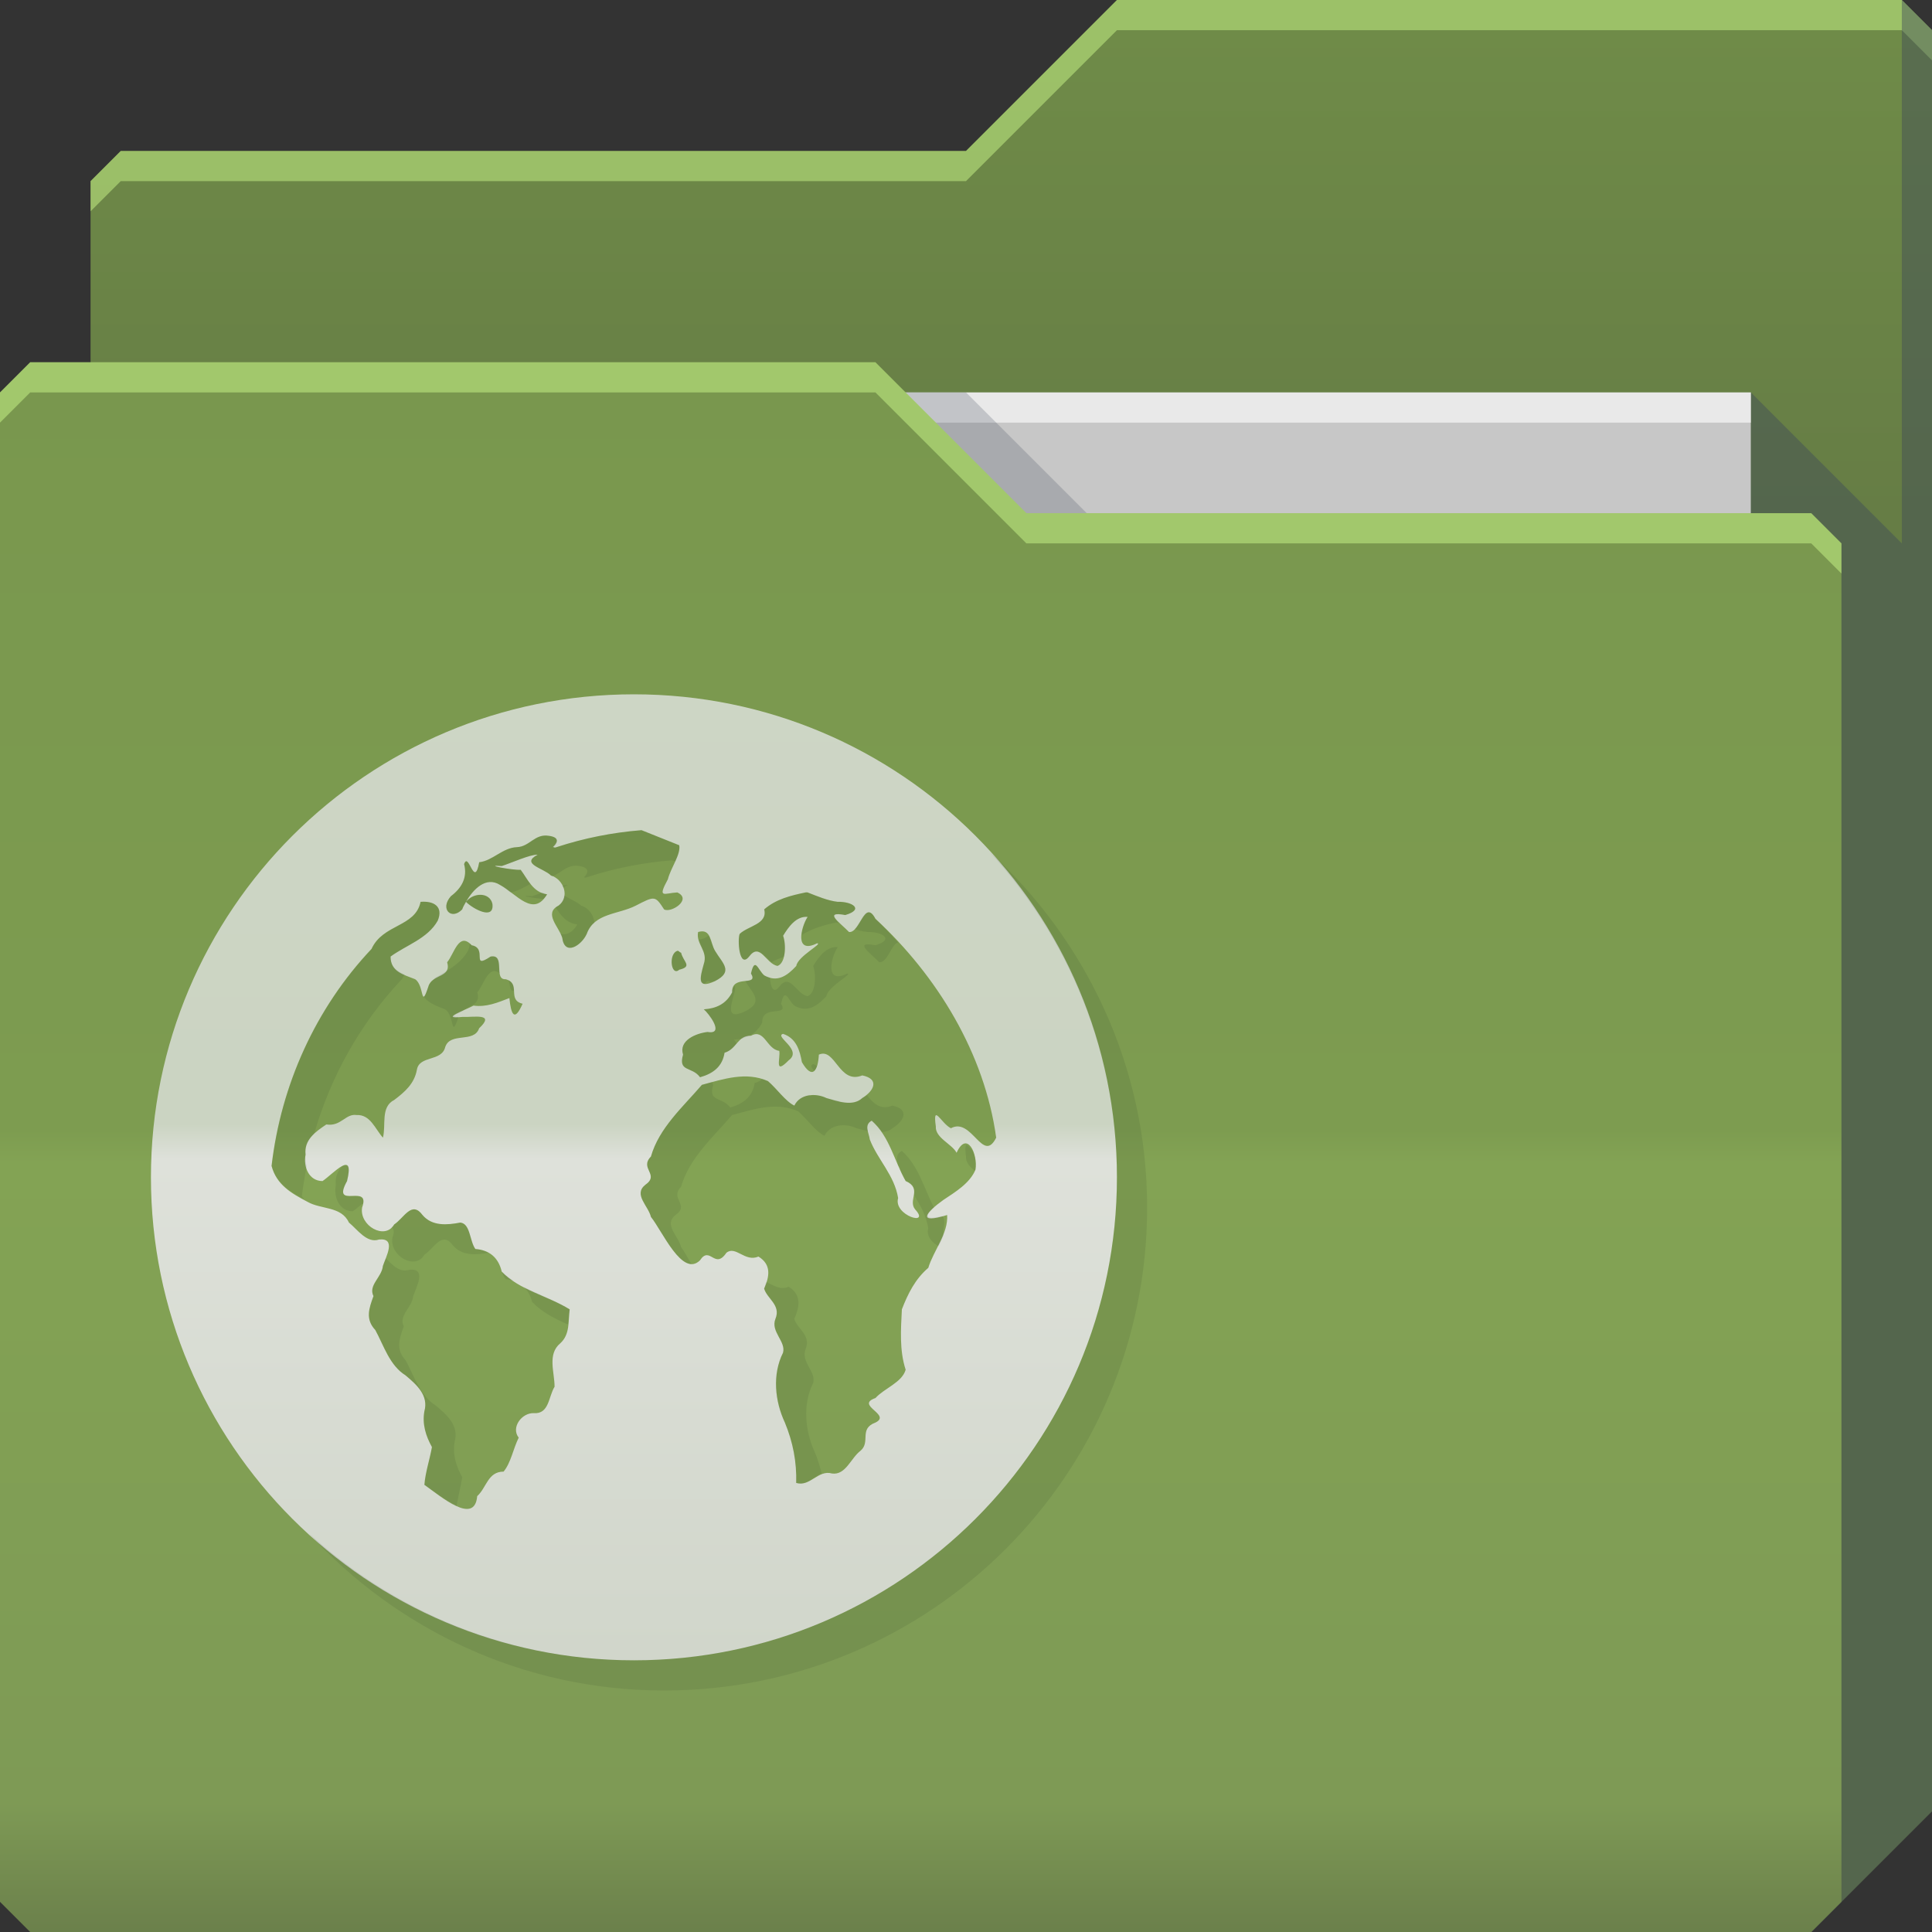 <?xml version="1.0" encoding="UTF-8" standalone="no"?>
<!-- Created with Inkscape (http://www.inkscape.org/) -->

<svg
   xmlns:dc="http://purl.org/dc/elements/1.1/"
   xmlns:cc="http://creativecommons.org/ns#"
   xmlns:rdf="http://www.w3.org/1999/02/22-rdf-syntax-ns#"
   xmlns:svg="http://www.w3.org/2000/svg"
   xmlns="http://www.w3.org/2000/svg"
   xmlns:xlink="http://www.w3.org/1999/xlink"
   xmlns:sodipodi="http://sodipodi.sourceforge.net/DTD/sodipodi-0.dtd"
   xmlns:inkscape="http://www.inkscape.org/namespaces/inkscape"
   id="svg13094"
   height="64"
   width="64"
   version="1.1"
   inkscape:version="0.48.3.1 r9886"
   sodipodi:docname="folder-remote.svg"
   inkscape:export-filename="folder.png"
   inkscape:export-xdpi="90"
   inkscape:export-ydpi="90">
  <rect width="100%" height="100%" fill="#333333" stroke="none"/>
  <sodipodi:namedview
     pagecolor="#ffffff"
     bordercolor="#666666"
     borderopacity="1"
     objecttolerance="10"
     gridtolerance="10"
     guidetolerance="10"
     inkscape:pageopacity="0"
     inkscape:pageshadow="2"
     inkscape:window-width="1920"
     inkscape:window-height="1023"
     id="namedview46"
     showgrid="true"
     inkscape:snap-bbox="true"
     inkscape:bbox-paths="true"
     inkscape:bbox-nodes="true"
     inkscape:snap-bbox-edge-midpoints="true"
     inkscape:snap-bbox-midpoints="true"
     inkscape:snap-nodes="true"
     inkscape:object-paths="true"
     inkscape:snap-intersection-paths="true"
     inkscape:object-nodes="true"
     inkscape:snap-smooth-nodes="true"
     inkscape:snap-midpoints="true"
     inkscape:snap-object-midpoints="true"
     inkscape:snap-center="true"
     fit-margin-top="0"
     fit-margin-left="0"
     fit-margin-right="0"
     fit-margin-bottom="0"
     inkscape:zoom="14.75"
     inkscape:cx="30.51319"
     inkscape:cy="25.275399"
     inkscape:window-x="-10"
     inkscape:window-y="35"
     inkscape:window-maximized="1"
     inkscape:current-layer="g3045"
     showguides="true"
     inkscape:guide-bbox="true"
     inkscape:snap-page="true"
     inkscape:snap-global="true">
    <inkscape:grid
       type="xygrid"
       id="grid3023"
       empspacing="5"
       visible="true"
       enabled="true"
       snapvisiblegridlinesonly="true"
       originx="-80px"
       originy="-75px" />
  </sodipodi:namedview>
  <defs
     id="defs11">
    <linearGradient
       id="linearGradient3841-4-5">
      <stop
         style="stop-color:#a17c48;stop-opacity:1;"
         offset="0"
         id="stop3843-9-0" />
      <stop
         style="stop-color:#be965e;stop-opacity:1;"
         offset="1"
         id="stop3845-3-09" />
    </linearGradient>
    <linearGradient
       inkscape:collect="always"
       xlink:href="#linearGradient3969-5"
       id="linearGradient3918-4"
       gradientUnits="userSpaceOnUse"
       x1="29.875"
       y1="64.082"
       x2="29.875"
       y2="12.082" />
    <linearGradient
       id="linearGradient3969-5">
      <stop
         style="stop-color:#b3915e;stop-opacity:1;"
         offset="0"
         id="stop3971-0" />
      <stop
         id="stop3977-5"
         offset="0.082"
         style="stop-color:#caa36b;stop-opacity:1;" />
      <stop
         style="stop-color:#d0a973;stop-opacity:1;"
         offset="0.49"
         id="stop3979-9" />
      <stop
         id="stop3981-0"
         offset="0.511"
         style="stop-color:#c9a16b;stop-opacity:1;" />
      <stop
         style="stop-color:#c79e65;stop-opacity:1;"
         offset="1"
         id="stop3973-8" />
    </linearGradient>
    <linearGradient
       y2="32.976"
       x2="77.278"
       y1="48.976"
       x1="77.278"
       gradientTransform="translate(-33.625,-31.894)"
       gradientUnits="userSpaceOnUse"
       id="linearGradient3100"
       xlink:href="#linearGradient3841-4-5"
       inkscape:collect="always" />
    <linearGradient
       inkscape:collect="always"
       xlink:href="#linearGradient4069"
       id="linearGradient3950-5"
       gradientUnits="userSpaceOnUse"
       x1="21.296"
       y1="64"
       x2="21.296"
       y2="12" />
    <linearGradient
       id="linearGradient4069">
      <stop
         offset="0"
         style="stop-color:#aab7bc;stop-opacity:1"
         id="stop4071" />
      <stop
         id="stop4073"
         style="stop-color:#c5cfd2;stop-opacity:1"
         offset="0.057" />
      <stop
         offset="0.491"
         style="stop-color:#dae1e1;stop-opacity:1"
         id="stop4075" />
      <stop
         offset="0.513"
         style="stop-color:#c2d0d4;stop-opacity:1"
         id="stop4077" />
      <stop
         offset="1"
         style="stop-color:#c8d3d7;stop-opacity:1"
         id="stop4079" />
    </linearGradient>
    <linearGradient
       inkscape:collect="always"
       xlink:href="#linearGradient3976"
       id="linearGradient3918-7-0"
       gradientUnits="userSpaceOnUse"
       x1="29.875"
       y1="64.082"
       x2="29.875"
       y2="12.082" />
    <linearGradient
       id="linearGradient3976">
      <stop
         id="stop3978"
         offset="0"
         style="stop-color:#4572a6;stop-opacity:1;" />
      <stop
         style="stop-color:#5486be;stop-opacity:1;"
         offset="0.082"
         id="stop3980" />
      <stop
         id="stop3982"
         offset="0.49"
         style="stop-color:#5f92cc;stop-opacity:1;" />
      <stop
         style="stop-color:#5486be;stop-opacity:1;"
         offset="0.511"
         id="stop3984" />
      <stop
         id="stop3986"
         offset="1"
         style="stop-color:#568cc9;stop-opacity:1" />
    </linearGradient>
    <linearGradient
       id="linearGradient3988">
      <stop
         id="stop3990"
         offset="0"
         style="stop-color:#476d9b;stop-opacity:1;" />
      <stop
         id="stop3992"
         offset="1"
         style="stop-color:#4a7cba;stop-opacity:1" />
    </linearGradient>
    <linearGradient
       y2="32.976"
       x2="77.278"
       y1="48.976"
       x1="77.278"
       gradientTransform="translate(-33.625,-31.894)"
       gradientUnits="userSpaceOnUse"
       id="linearGradient4701"
       xlink:href="#linearGradient3988"
       inkscape:collect="always" />
    <linearGradient
       id="linearGradient4069-4">
      <stop
         offset="0"
         style="stop-color:#aab7bc;stop-opacity:1"
         id="stop4071-4" />
      <stop
         id="stop4073-1"
         style="stop-color:#c5cfd2;stop-opacity:1"
         offset="0.057" />
      <stop
         offset="0.491"
         style="stop-color:#dae1e1;stop-opacity:1"
         id="stop4075-9" />
      <stop
         offset="0.513"
         style="stop-color:#c2d0d4;stop-opacity:1"
         id="stop4077-8" />
      <stop
         offset="1"
         style="stop-color:#c8d3d7;stop-opacity:1"
         id="stop4079-8" />
    </linearGradient>
    <linearGradient
       y2="32.976"
       x2="77.278"
       y1="48.976"
       x1="77.278"
       gradientTransform="translate(-33.625,-31.894)"
       gradientUnits="userSpaceOnUse"
       id="linearGradient3077"
       xlink:href="#linearGradient3841-4-0"
       inkscape:collect="always" />
    <linearGradient
       id="linearGradient3841-4-0">
      <stop
         style="stop-color:#667d45;stop-opacity:1;"
         offset="0"
         id="stop3843-9-6" />
      <stop
         style="stop-color:#6f8b48;stop-opacity:1;"
         offset="1"
         id="stop3845-3-6" />
    </linearGradient>
    <linearGradient
       inkscape:collect="always"
       xlink:href="#linearGradient3969-5-7"
       id="linearGradient3918"
       gradientUnits="userSpaceOnUse"
       x1="29.875"
       y1="64.082"
       x2="29.875"
       y2="12.082" />
    <linearGradient
       id="linearGradient3969-5-7">
      <stop
         style="stop-color:#6b804b;stop-opacity:1;"
         offset="0"
         id="stop3971-7" />
      <stop
         id="stop3977-5-0"
         offset="0.082"
         style="stop-color:#7e9a55;stop-opacity:1;" />
      <stop
         style="stop-color:#83a354;stop-opacity:1;"
         offset="0.49"
         id="stop3979-3" />
      <stop
         id="stop3981-0-2"
         offset="0.511"
         style="stop-color:#7d9c50;stop-opacity:1;" />
      <stop
         style="stop-color:#79974e;stop-opacity:1;"
         offset="1"
         id="stop3973-3" />
    </linearGradient>
    <linearGradient
       inkscape:collect="always"
       xlink:href="#linearGradient4069-9"
       id="linearGradient3950-5-5"
       gradientUnits="userSpaceOnUse"
       x1="21.296"
       y1="64"
       x2="21.296"
       y2="12" />
    <linearGradient
       id="linearGradient4069-9">
      <stop
         offset="0"
         style="stop-color:#b3bcaa;stop-opacity:1"
         id="stop4071-3" />
      <stop
         id="stop4073-8"
         style="stop-color:#ccd2c5;stop-opacity:1"
         offset="0.057" />
      <stop
         offset="0.491"
         style="stop-color:#dee1da;stop-opacity:1"
         id="stop4075-9-0" />
      <stop
         offset="0.513"
         style="stop-color:#cbd4c2;stop-opacity:1"
         id="stop4077-9" />
      <stop
         offset="1"
         style="stop-color:#cfd7c8;stop-opacity:1"
         id="stop4079-5" />
    </linearGradient>
    <linearGradient
       y2="32.976"
       x2="77.278"
       y1="48.976"
       x1="77.278"
       gradientTransform="translate(-33.625,-31.894)"
       gradientUnits="userSpaceOnUse"
       id="linearGradient4010"
       xlink:href="#linearGradient3841-4-0"
       inkscape:collect="always" />
    <linearGradient
       inkscape:collect="always"
       xlink:href="#linearGradient4069-9-4"
       id="linearGradient3950-5-5-4"
       gradientUnits="userSpaceOnUse"
       x1="21.296"
       y1="64"
       x2="21.296"
       y2="12" />
    <linearGradient
       id="linearGradient4069-9-4">
      <stop
         offset="0"
         style="stop-color:#b3bcaa;stop-opacity:1"
         id="stop4071-3-1" />
      <stop
         id="stop4073-8-4"
         style="stop-color:#ccd2c5;stop-opacity:1"
         offset="0.057" />
      <stop
         offset="0.491"
         style="stop-color:#dee1da;stop-opacity:1"
         id="stop4075-9-0-7" />
      <stop
         offset="0.513"
         style="stop-color:#cbd4c2;stop-opacity:1"
         id="stop4077-9-4" />
      <stop
         offset="1"
         style="stop-color:#cfd7c8;stop-opacity:1"
         id="stop4079-5-6" />
    </linearGradient>
    <linearGradient
       gradientTransform="translate(-5.375,-25.082)"
       y2="12"
       x2="21.296"
       y1="64"
       x1="21.296"
       gradientUnits="userSpaceOnUse"
       id="linearGradient3109"
       xlink:href="#linearGradient4069-9-4"
       inkscape:collect="always" />
  </defs>
  <g
     id="g3043"
     inkscape:export-filename="folder.png"
     inkscape:export-xdpi="90"
     inkscape:export-ydpi="90"
     transform="translate(-0.625,0.082)" />
  <g
     id="g3045"
     inkscape:export-filename="folder.png"
     inkscape:export-xdpi="90"
     inkscape:export-ydpi="90"
     transform="translate(0.625,-0.082)">
    <path
       style="fill:url(#linearGradient4010);fill-opacity:1;fill-rule:nonzero;stroke:none"
       d="m 2.375,6.082 -10e-8,58 57,-10e-7 4,-4 0,-59 -1,-1 -26,0 -5,5 -28,1e-7 z"
       id="path3833"
       inkscape:connector-curvature="0"
       sodipodi:nodetypes="cccccccccc" />
    <path
       style="color:#000000;fill:#d1ff8f;fill-opacity:0.466;fill-rule:nonzero;stroke:none;stroke-width:1;marker:none;visibility:visible;display:inline;overflow:visible;enable-background:accumulate"
       d="m 36.375,0.082 -5,5 -28,0 -1,1 0,1 1,-1 28,0 5,-5 26,0 1,1 0,-1 -1,-1 -26,0 z"
       id="path3800"
       inkscape:connector-curvature="0" />
    <path
       sodipodi:nodetypes="ccccc"
       d="m 6.375,13.082 51,0 0,31 -51,0 z"
       id="path3920"
       inkscape:connector-curvature="0"
       style="fill:#c7c7c7;fill-opacity:1;fill-rule:nonzero" />
    <path
       sodipodi:nodetypes="cccccccc"
       id="path3802"
       d="m 57.375,13.082 0,51 2,0 4,-4 0,-59 -1,-1 0,18 z"
       inkscape:connector-curvature="0"
       style="fill:#3e4959;fill-opacity:0.432" />
    <path
       inkscape:connector-curvature="0"
       id="path4253"
       d="m 6.375,13.082 51,0 0,1 -51,0 z"
       style="fill:#ffffff;fill-opacity:0.602;fill-rule:nonzero"
       sodipodi:nodetypes="ccccc" />
    <path
       style="color:#000000;fill:#3e4959;fill-opacity:0.23;fill-rule:nonzero;stroke-width:1;stroke-linecap:butt;stroke-linejoin:miter;stroke-miterlimit:4;stroke-opacity:1;stroke-dasharray:none;stroke-dashoffset:0;marker:none;visibility:visible;display:inline;overflow:visible;enable-background:accumulate"
       d="m 29.375,13.082 4,4 2,0 -4,-4 z"
       id="path3982"
       inkscape:connector-curvature="0"
       sodipodi:nodetypes="ccccc" />
    <path
       id="path3916"
       d="m -0.625,13.082 0,50 1,1 59,0 1,-1 0,-45 -1,-1 -26,1e-6 -5,-5 -28,-10e-7 z"
       inkscape:connector-curvature="0"
       style="fill:url(#linearGradient3918);fill-opacity:1;fill-rule:nonzero"
       sodipodi:nodetypes="ccccccccccc"
       inkscape:export-xdpi="90"
       inkscape:export-ydpi="90" />
    <path
       style="fill:#d1ff8f;fill-opacity:0.466;fill-rule:nonzero"
       d="m 0.375,12.082 -1,1 0,1 1,-1 28,0 5,5 26,0 1,1 0,-1 -1,-1 -26,0 -5,-5 -28,0 z"
       id="path3046"
       inkscape:connector-curvature="0" />
    <path
       inkscape:connector-curvature="0"
       style="fill:url(#linearGradient3950-5-5-4);fill-opacity:1;stroke:none;color:#000000;fill-rule:nonzero;stroke-width:1;stroke-linecap:butt;stroke-linejoin:miter;stroke-miterlimit:4;stroke-opacity:1;stroke-dasharray:none;stroke-dashoffset:0;marker:none;visibility:visible;display:inline;overflow:visible;enable-background:accumulate"
       d="m 20.375,23.082 c -8.837,0 -16,7.163 -16,16 0,8.837 7.163,16 16,16 8.837,0 16,-7.163 16,-16 0,-8.837 -7.163,-16 -16,-16 z m 0.25,4.5 c 0.413,0.162 0.837,0.338 1.25,0.5 0.061,0.294 -0.288,0.767 -0.375,1.125 -0.361,0.666 -0.118,0.459 0.312,0.438 0.503,0.231 -0.208,0.693 -0.438,0.562 -0.298,-0.459 -0.309,-0.448 -0.938,-0.125 -0.575,0.296 -1.377,0.242 -1.625,0.938 -0.172,0.382 -0.733,0.748 -0.812,0.125 -0.103,-0.358 -0.625,-0.803 -0.125,-1.062 0.389,-0.282 0.178,-0.872 -0.25,-1 -0.238,-0.243 -1.024,-0.381 -0.438,-0.688 -0.234,-0.015 -0.858,0.267 -1.188,0.375 -0.67,-0.049 0.376,0.145 0.625,0.125 0.226,0.295 0.404,0.754 0.875,0.812 -0.459,0.776 -1.011,-0.014 -1.562,-0.312 -0.459,-0.289 -0.882,0.135 -1.125,0.562 0.246,-0.319 0.785,-0.323 0.875,0.062 0.074,0.568 -0.653,0.165 -0.875,-0.062 -0.048,0.086 -0.097,0.163 -0.125,0.25 -0.361,0.374 -0.75,-0.015 -0.375,-0.438 0.349,-0.261 0.557,-0.612 0.438,-1.062 0.15,-0.438 0.338,0.838 0.5,-0.062 0.454,-0.052 0.767,-0.48 1.25,-0.5 0.423,-0.015 0.589,-0.456 1.062,-0.375 0.393,0.055 0.256,0.255 0.125,0.375 0.039,-0.015 0.035,0.036 0.125,0 0.91,-0.299 1.859,-0.487 2.812,-0.562 z m 5.438,2.062 0.062,0 c 0.314,0.122 0.662,0.273 1,0.312 0.473,-0.015 0.895,0.249 0.25,0.438 -0.755,-0.141 -0.165,0.26 0.125,0.562 0.362,0.044 0.519,-1.12 0.875,-0.438 2.051,1.896 3.615,4.461 4,7.25 -0.441,0.887 -0.805,-0.69 -1.5,-0.312 -0.321,-0.157 -0.609,-0.85 -0.5,-0.062 -0.026,0.382 0.535,0.581 0.688,0.875 0.346,-0.764 0.715,0.057 0.625,0.562 -0.184,0.447 -0.666,0.737 -1.062,1 -0.572,0.41 -0.903,0.814 0.125,0.5 0.038,0.619 -0.45,1.172 -0.625,1.75 -0.434,0.372 -0.672,0.85 -0.875,1.375 -0.033,0.663 -0.086,1.351 0.125,2 -0.118,0.422 -0.71,0.615 -1,0.938 -0.69,0.238 0.545,0.547 0,0.812 -0.562,0.207 -0.146,0.646 -0.5,0.938 -0.317,0.241 -0.486,0.81 -0.938,0.75 -0.462,-0.135 -0.724,0.451 -1.188,0.312 0.02,-0.699 -0.109,-1.356 -0.375,-2 -0.334,-0.712 -0.421,-1.595 -0.062,-2.312 0.108,-0.373 -0.421,-0.699 -0.25,-1.125 0.188,-0.457 -0.278,-0.663 -0.375,-1 0.179,-0.405 0.245,-0.795 -0.188,-1.062 -0.449,0.195 -0.754,-0.374 -1.062,-0.125 -0.387,0.573 -0.546,-0.251 -0.875,0.25 -0.586,0.578 -1.248,-0.974 -1.625,-1.438 -0.086,-0.368 -0.588,-0.743 -0.188,-1.062 0.491,-0.342 -0.204,-0.539 0.188,-0.938 0.267,-0.946 1.066,-1.649 1.688,-2.375 0.724,-0.195 1.461,-0.445 2.188,-0.125 0.294,0.25 0.585,0.677 0.875,0.812 0.188,-0.392 0.71,-0.423 1.062,-0.25 0.367,0.108 0.875,0.294 1.188,0 0.395,-0.243 0.578,-0.631 0,-0.75 -0.774,0.313 -0.89,-0.933 -1.438,-0.688 -0.028,0.529 -0.211,0.851 -0.562,0.25 -0.07,-0.401 -0.194,-0.799 -0.625,-0.938 -0.303,0.084 0.664,0.53 0.188,0.875 -0.493,0.506 -0.269,-0.057 -0.312,-0.312 -0.42,-0.052 -0.489,-0.752 -0.938,-0.5 -0.449,-0.015 -0.466,0.443 -0.875,0.562 -0.071,0.457 -0.375,0.689 -0.812,0.812 -0.268,-0.369 -0.733,-0.161 -0.562,-0.75 -0.152,-0.473 0.436,-0.708 0.812,-0.75 0.588,0.1 0.025,-0.631 -0.125,-0.75 0.416,-0.028 0.738,-0.179 0.938,-0.562 -0.023,-0.617 0.895,-0.168 0.625,-0.625 0.131,-0.576 0.23,-0.115 0.438,0.062 0.435,0.248 0.761,0.014 1.062,-0.312 0.048,-0.323 0.903,-0.75 0.688,-0.75 -0.744,0.372 -0.546,-0.518 -0.312,-0.875 -0.376,-0.033 -0.634,0.332 -0.812,0.625 0.105,0.287 0.09,0.91 -0.188,1 -0.383,-0.073 -0.575,-0.795 -0.938,-0.312 -0.339,0.426 -0.388,-0.592 -0.312,-0.75 0.282,-0.269 0.933,-0.323 0.812,-0.812 0.39,-0.341 0.881,-0.459 1.375,-0.562 z m -12.75,0.312 c 0.44,-0.035 0.756,0.163 0.562,0.625 -0.332,0.594 -1.047,0.81 -1.562,1.188 0,0.506 0.428,0.596 0.812,0.75 0.312,0.2 0.177,1.032 0.438,0.25 0.118,-0.434 0.775,-0.284 0.625,-0.812 0.233,-0.276 0.384,-1.025 0.812,-0.562 0.543,0.1 -0.042,0.817 0.625,0.375 0.509,-0.1 0.083,0.778 0.5,0.75 0.525,0.138 0.031,0.687 0.562,0.812 -0.274,0.625 -0.384,0.348 -0.438,-0.188 -0.393,0.152 -0.76,0.307 -1.188,0.25 -0.289,0.158 -1.145,0.455 -0.375,0.375 0.39,0.016 1.107,-0.137 0.562,0.375 -0.174,0.505 -0.956,0.113 -1.125,0.625 -0.121,0.49 -0.855,0.266 -0.938,0.75 -0.084,0.462 -0.398,0.733 -0.75,1 -0.461,0.232 -0.266,0.833 -0.375,1.25 -0.261,-0.292 -0.416,-0.773 -0.875,-0.75 -0.365,-0.055 -0.512,0.388 -1,0.312 -0.364,0.246 -0.744,0.509 -0.688,1 -0.08,0.409 0.115,0.875 0.562,0.875 0.367,-0.247 1.071,-1.07 0.812,0 -0.544,0.981 0.802,0.042 0.5,0.875 -0.103,0.6 0.756,1.096 1.062,0.562 0.327,-0.217 0.58,-0.797 0.938,-0.312 0.316,0.376 0.816,0.333 1.25,0.25 0.337,0.032 0.307,0.605 0.5,0.875 0.457,0.035 0.762,0.273 0.875,0.75 0.578,0.61 1.519,0.798 2.25,1.25 -0.051,0.401 0.015,0.83 -0.312,1.125 -0.434,0.362 -0.188,0.956 -0.188,1.438 -0.203,0.33 -0.179,0.913 -0.688,0.875 -0.399,-0.015 -0.765,0.477 -0.5,0.812 -0.182,0.364 -0.256,0.827 -0.5,1.125 -0.526,0.001 -0.562,0.531 -0.875,0.812 -0.083,0.977 -1.201,0.015 -1.75,-0.375 0.031,-0.411 0.176,-0.831 0.25,-1.25 -0.205,-0.373 -0.327,-0.762 -0.25,-1.188 0.144,-0.525 -0.256,-0.877 -0.625,-1.188 -0.527,-0.329 -0.716,-0.976 -1,-1.5 -0.336,-0.357 -0.213,-0.712 -0.062,-1.125 -0.179,-0.364 0.276,-0.621 0.312,-1 0.1,-0.3 0.459,-0.933 -0.125,-0.875 -0.403,0.14 -0.718,-0.332 -1,-0.562 -0.253,-0.548 -0.925,-0.426 -1.375,-0.688 -0.53,-0.279 -1.021,-0.559 -1.188,-1.188 0.314,-2.68 1.455,-5.221 3.312,-7.188 0.378,-0.833 1.454,-0.718 1.625,-1.562 z m 9.188,1 c 0.442,-0.129 0.394,0.347 0.562,0.625 0.25,0.419 0.622,0.681 0,1 -0.598,0.28 -0.509,-0.083 -0.375,-0.562 0.151,-0.438 -0.265,-0.652 -0.188,-1.062 z m -0.688,0.625 c 0.044,-0.015 0.062,0.044 0.125,0.062 0.071,0.304 0.391,0.451 -0.062,0.562 -0.271,0.239 -0.369,-0.528 -0.062,-0.625 z m 6.438,5.625 c -0.268,0.143 -0.089,0.405 -0.062,0.625 0.257,0.662 0.814,1.18 0.938,1.938 -0.168,0.576 1.092,0.95 0.562,0.375 -0.25,-0.307 0.252,-0.688 -0.312,-0.938 -0.38,-0.664 -0.531,-1.473 -1.125,-2 z"
       id="path3017" />
    <path
       style="fill:#0b0e11;fill-opacity:0.079;stroke:none;color:#000000;fill-rule:nonzero;stroke-width:1;stroke-linecap:butt;stroke-linejoin:miter;stroke-miterlimit:4;stroke-opacity:1;stroke-dasharray:none;stroke-dashoffset:0;marker:none;visibility:visible;display:inline;overflow:visible;enable-background:accumulate"
       d="M 21.25 27.5 C 20.297 27.576 19.347 27.763 18.438 28.062 C 18.392 28.081 18.359 28.069 18.344 28.062 C 18.469 27.942 18.565 27.74 18.188 27.688 C 17.714 27.606 17.548 28.048 17.125 28.062 C 16.642 28.083 16.329 28.51 15.875 28.562 C 15.713 29.463 15.525 28.187 15.375 28.625 C 15.494 29.075 15.286 29.426 14.938 29.688 C 14.562 30.11 14.951 30.499 15.312 30.125 C 15.34 30.038 15.389 29.961 15.438 29.875 C 15.681 29.448 16.104 29.023 16.562 29.312 C 16.681 29.377 16.789 29.473 16.906 29.562 C 17.144 29.526 17.354 29.402 17.562 29.281 C 17.444 29.13 17.355 28.95 17.25 28.812 C 17.001 28.833 15.955 28.638 16.625 28.688 C 16.955 28.58 17.579 28.298 17.812 28.312 C 17.226 28.619 18.012 28.757 18.25 29 C 18.264 29.004 18.268 29.026 18.281 29.031 C 18.594 28.933 18.779 28.617 19.188 28.688 C 19.565 28.74 19.469 28.942 19.344 29.062 C 19.359 29.069 19.392 29.081 19.438 29.062 C 20.347 28.763 21.297 28.576 22.25 28.5 C 22.289 28.515 22.336 28.516 22.375 28.531 C 22.465 28.331 22.531 28.147 22.5 28 C 22.087 27.838 21.663 27.662 21.25 27.5 z M 15.438 29.875 C 15.659 30.102 16.387 30.506 16.312 29.938 C 16.222 29.552 15.684 29.556 15.438 29.875 z M 32.781 28.219 C 35.386 31.065 37 34.838 37 39 C 37 47.837 29.837 55 21 55 C 16.838 55 13.065 53.386 10.219 50.781 C 13.144 53.978 17.325 56 22 56 C 30.837 56 38 48.837 38 40 C 38 35.325 35.978 31.144 32.781 28.219 z M 18.812 29.312 C 18.768 29.31 18.692 29.329 18.625 29.344 C 18.635 29.364 18.649 29.385 18.656 29.406 C 18.69 29.373 18.739 29.351 18.812 29.312 z M 17.969 29.562 C 17.847 29.609 17.716 29.658 17.625 29.688 C 17.083 29.647 17.626 29.745 18 29.781 C 18.041 29.736 18.085 29.692 18.125 29.625 C 18.066 29.618 18.019 29.581 17.969 29.562 z M 26.688 29.562 C 26.194 29.666 25.702 29.784 25.312 30.125 C 25.433 30.615 24.782 30.669 24.5 30.938 C 24.424 31.096 24.473 32.113 24.812 31.688 C 25.106 31.298 25.301 31.67 25.562 31.875 C 25.677 31.791 25.833 31.758 25.969 31.688 C 26.026 31.46 26.001 31.175 25.938 31 C 26.116 30.707 26.374 30.342 26.75 30.375 C 26.653 30.523 26.582 30.765 26.562 30.969 C 26.906 30.757 27.289 30.646 27.688 30.562 L 27.75 30.562 C 27.77 30.57 27.792 30.586 27.812 30.594 C 27.604 30.393 27.493 30.218 28 30.312 C 28.645 30.124 28.223 29.86 27.75 29.875 C 27.412 29.836 27.064 29.685 26.75 29.562 L 26.688 29.562 z M 18.688 29.656 C 18.675 29.787 18.626 29.908 18.5 30 C 18.461 30.02 18.433 30.04 18.406 30.062 C 18.575 30.321 18.768 30.581 19.125 30.625 C 18.953 30.916 18.756 30.978 18.562 30.938 C 18.583 30.98 18.613 31.022 18.625 31.062 C 18.694 31.601 19.118 31.405 19.344 31.094 C 19.379 31.045 19.414 30.989 19.438 30.938 C 19.494 30.779 19.583 30.656 19.688 30.562 C 19.67 30.319 19.507 30.077 19.25 30 C 19.121 29.868 18.833 29.77 18.688 29.656 z M 13.938 29.875 C 13.767 30.719 12.69 30.605 12.312 31.438 C 10.455 33.404 9.314 35.945 9 38.625 C 9.152 39.197 9.588 39.462 10.062 39.719 C 10.05 39.682 10.01 39.664 10 39.625 C 10.038 39.3 10.094 38.976 10.156 38.656 C 10.154 38.647 10.158 38.635 10.156 38.625 C 10.129 38.503 10.1 38.376 10.125 38.25 C 10.091 37.952 10.22 37.74 10.406 37.562 C 10.952 35.661 11.942 33.889 13.312 32.438 C 13.339 32.379 13.373 32.331 13.406 32.281 C 13.152 32.17 12.938 32.038 12.938 31.688 C 13.453 31.31 14.168 31.094 14.5 30.5 C 14.693 30.038 14.378 29.84 13.938 29.875 z M 28.75 30.219 C 28.591 30.247 28.481 30.611 28.312 30.781 C 28.459 30.829 28.604 30.858 28.75 30.875 C 29.223 30.86 29.645 31.124 29 31.312 C 28.245 31.171 28.835 31.572 29.125 31.875 C 29.396 31.908 29.539 31.256 29.75 31.219 C 29.505 30.955 29.262 30.68 29 30.438 C 28.911 30.267 28.82 30.206 28.75 30.219 z M 23.469 31 C 23.373 31.074 23.26 31.114 23.156 31.125 C 23.226 31.392 23.43 31.597 23.312 31.938 C 23.212 32.297 23.123 32.587 23.344 32.594 C 23.372 32.555 23.392 32.515 23.438 32.5 C 23.468 32.49 23.502 32.509 23.531 32.531 C 23.582 32.515 23.621 32.531 23.688 32.5 C 24.309 32.181 23.938 31.919 23.688 31.5 C 23.594 31.346 23.55 31.139 23.469 31 z M 15.562 31.25 C 15.562 31.322 15.539 31.407 15.5 31.5 C 15.31 31.839 14.987 32.057 14.656 32.25 C 14.582 32.293 14.512 32.333 14.438 32.375 C 14.398 32.397 14.379 32.441 14.344 32.469 C 14.276 32.522 14.215 32.588 14.188 32.688 C 14.09 32.981 14.062 33.042 14.031 33 C 14.175 33.23 14.47 33.325 14.75 33.438 C 15.062 33.638 14.927 34.469 15.188 33.688 C 14.916 33.693 15.064 33.613 15.312 33.5 C 15.536 33.295 15.933 33.3 15.812 32.875 C 16.033 32.614 16.185 31.934 16.562 32.25 C 16.515 32.007 16.604 31.618 16.25 31.688 C 15.583 32.129 16.168 31.413 15.625 31.312 C 15.601 31.287 15.584 31.268 15.562 31.25 z M 14.031 33 C 14.021 32.986 14.009 32.971 14 32.938 C 14.011 32.962 14.018 32.978 14.031 33 z M 27.75 31.375 C 27.374 31.342 27.116 31.707 26.938 32 C 27.042 32.287 27.028 32.91 26.75 33 C 26.367 32.927 26.175 32.205 25.812 32.688 C 25.605 32.948 25.528 32.668 25.5 32.375 C 25.439 32.358 25.378 32.35 25.312 32.312 C 25.105 32.135 25.006 31.674 24.875 32.25 C 25.001 32.463 24.862 32.481 24.688 32.5 C 24.938 32.919 25.309 33.181 24.688 33.5 C 24.089 33.78 24.179 33.417 24.312 32.938 C 24.35 32.828 24.36 32.744 24.344 32.656 C 24.296 32.71 24.246 32.759 24.25 32.875 C 24.051 33.259 23.729 33.41 23.312 33.438 C 23.462 33.557 24.025 34.288 23.438 34.188 C 23.061 34.23 22.473 34.465 22.625 34.938 C 22.454 35.527 22.919 35.319 23.188 35.688 C 23.625 35.564 23.929 35.332 24 34.875 C 24.189 34.82 24.304 34.682 24.406 34.562 C 24.368 34.518 24.336 34.457 24.312 34.438 C 24.405 34.431 24.48 34.426 24.562 34.406 C 24.569 34.401 24.587 34.411 24.594 34.406 C 24.638 34.376 24.691 34.357 24.75 34.344 C 24.958 34.258 25.128 34.11 25.25 33.875 C 25.227 33.258 26.145 33.707 25.875 33.25 C 26.006 32.674 26.105 33.135 26.312 33.312 C 26.747 33.56 27.074 33.327 27.375 33 C 27.423 32.677 28.278 32.25 28.062 32.25 C 27.319 32.622 27.517 31.732 27.75 31.375 z M 22.438 31.5 C 22.131 31.597 22.229 32.364 22.5 32.125 C 22.954 32.013 22.634 31.866 22.562 31.562 C 22.5 31.544 22.481 31.485 22.438 31.5 z M 16.844 32.469 C 16.917 32.638 16.864 32.859 17.031 32.812 C 17.024 32.678 16.997 32.546 16.844 32.469 z M 26.938 35.25 C 26.832 35.279 26.881 35.372 26.969 35.469 C 27.002 35.435 27.041 35.38 27.062 35.312 C 27.023 35.292 26.984 35.265 26.938 35.25 z M 25.25 35.75 C 25.184 35.809 25.102 35.845 25 35.875 C 24.929 36.332 24.625 36.564 24.188 36.688 C 23.919 36.319 23.454 36.527 23.625 35.938 C 23.613 35.901 23.597 35.877 23.594 35.844 C 23.477 35.875 23.366 35.906 23.25 35.938 C 22.629 36.663 21.83 37.366 21.562 38.312 C 21.171 38.711 21.866 38.908 21.375 39.25 C 20.974 39.57 21.477 39.944 21.562 40.312 C 21.879 40.702 22.401 41.857 22.906 41.875 C 22.784 41.676 22.656 41.427 22.562 41.312 C 22.477 40.944 21.974 40.57 22.375 40.25 C 22.866 39.908 22.171 39.711 22.562 39.312 C 22.83 38.366 23.629 37.663 24.25 36.938 C 24.974 36.743 25.711 36.492 26.438 36.812 C 26.731 37.062 27.022 37.49 27.312 37.625 C 27.501 37.233 28.023 37.202 28.375 37.375 C 28.485 37.407 28.624 37.437 28.75 37.469 C 28.719 37.333 28.715 37.21 28.875 37.125 C 29.006 37.241 29.124 37.361 29.219 37.5 C 29.341 37.484 29.467 37.465 29.562 37.375 C 29.957 37.132 30.141 36.744 29.562 36.625 C 29.155 36.79 28.92 36.535 28.719 36.281 C 28.672 36.321 28.62 36.34 28.562 36.375 C 28.375 36.551 28.131 36.549 27.875 36.5 C 27.847 36.499 27.815 36.492 27.781 36.469 C 27.644 36.436 27.494 36.41 27.375 36.375 C 27.234 36.306 27.069 36.275 26.906 36.281 C 26.855 36.306 26.825 36.318 26.812 36.281 C 26.603 36.311 26.411 36.419 26.312 36.625 C 26.022 36.49 25.731 36.062 25.438 35.812 C 25.373 35.784 25.315 35.77 25.25 35.75 z M 32.031 37.938 C 31.98 37.923 31.959 38.017 32 38.312 C 31.987 38.504 32.125 38.647 32.281 38.781 C 32.287 38.768 32.307 38.763 32.312 38.75 C 32.349 38.544 32.302 38.307 32.219 38.125 C 32.143 38.04 32.071 37.949 32.031 37.938 z M 29.875 38.125 C 29.67 38.234 29.7 38.417 29.75 38.594 C 29.765 38.627 29.798 38.654 29.812 38.688 C 29.817 38.707 29.81 38.731 29.812 38.75 C 29.838 38.815 29.876 38.875 29.906 38.938 C 29.937 38.999 29.966 39.066 30 39.125 C 30.002 39.129 30.029 39.121 30.031 39.125 C 30.284 39.247 30.304 39.404 30.281 39.562 C 30.286 39.57 30.277 39.586 30.281 39.594 C 30.49 39.93 30.682 40.27 30.75 40.688 C 30.674 40.948 30.883 41.172 31.094 41.281 C 31.153 41.164 31.201 41.057 31.25 40.938 C 31.244 40.917 31.252 40.895 31.25 40.875 C 31.23 40.673 31.353 40.462 31.219 40.281 C 30.622 40.434 30.639 40.268 30.938 40 C 30.604 39.36 30.433 38.62 29.875 38.125 z M 11.469 38.594 C 11.434 38.594 11.391 38.599 11.344 38.625 C 11.334 38.63 11.323 38.65 11.312 38.656 C 11.179 38.814 11.097 39.004 11.125 39.25 C 11.045 39.659 11.24 40.125 11.688 40.125 C 11.779 40.063 11.886 39.97 12 39.875 C 12 39.874 12.031 39.876 12.031 39.875 C 12.131 39.292 10.99 40.043 11.5 39.125 C 11.597 38.724 11.574 38.593 11.469 38.594 z M 13.75 40.062 C 13.513 40.031 13.308 40.4 13.062 40.562 C 13.037 40.606 13.001 40.626 12.969 40.656 C 13.044 40.701 13.075 40.792 13 41 C 12.897 41.6 13.756 42.096 14.062 41.562 C 14.389 41.345 14.643 40.766 15 41.25 C 15.302 41.61 15.767 41.575 16.188 41.5 C 16.063 41.43 15.918 41.388 15.75 41.375 C 15.557 41.105 15.587 40.532 15.25 40.5 C 14.816 40.583 14.316 40.626 14 40.25 C 13.911 40.129 13.829 40.073 13.75 40.062 z M 12.781 41.688 C 12.746 41.777 12.71 41.87 12.688 41.938 C 12.651 42.316 12.196 42.573 12.375 42.938 C 12.225 43.35 12.102 43.705 12.438 44.062 C 12.722 44.586 12.911 45.233 13.438 45.562 C 13.807 45.873 14.207 46.225 14.062 46.75 C 13.985 47.175 14.108 47.565 14.312 47.938 C 14.238 48.357 14.093 48.776 14.062 49.188 C 14.337 49.382 14.766 49.708 15.125 49.875 C 15.182 49.565 15.257 49.251 15.312 48.938 C 15.108 48.565 14.985 48.175 15.062 47.75 C 15.207 47.225 14.807 46.873 14.438 46.562 C 13.911 46.233 13.722 45.586 13.438 45.062 C 13.102 44.705 13.225 44.35 13.375 43.938 C 13.196 43.573 13.651 43.316 13.688 42.938 C 13.788 42.638 14.146 42.004 13.562 42.062 C 13.253 42.17 13.012 41.915 12.781 41.688 z M 16.625 42.125 C 16.655 42.217 16.702 42.308 16.75 42.375 C 16.853 42.383 16.944 42.408 17.031 42.438 C 16.887 42.342 16.743 42.25 16.625 42.125 z M 25.375 42.469 C 25.353 42.538 25.344 42.617 25.312 42.688 C 25.41 43.025 25.875 43.23 25.688 43.688 C 25.517 44.114 26.045 44.439 25.938 44.812 C 25.579 45.53 25.666 46.413 26 47.125 C 26.266 47.769 26.395 48.426 26.375 49.125 C 26.713 49.226 26.94 48.922 27.219 48.812 C 27.16 48.583 27.093 48.35 27 48.125 C 26.666 47.413 26.579 46.53 26.938 45.812 C 27.045 45.439 26.517 45.114 26.688 44.688 C 26.875 44.23 26.41 44.025 26.312 43.688 C 26.492 43.282 26.558 42.892 26.125 42.625 C 25.83 42.753 25.588 42.551 25.375 42.469 z M 17.344 42.625 C 17.474 42.747 17.573 42.905 17.625 43.125 C 17.945 43.463 18.367 43.679 18.812 43.875 C 18.831 43.708 18.854 43.544 18.875 43.375 C 18.399 43.08 17.84 42.885 17.344 42.625 z "
       transform="translate(-0.625,0.082)"
       id="path5619" />
  </g>
</svg>
